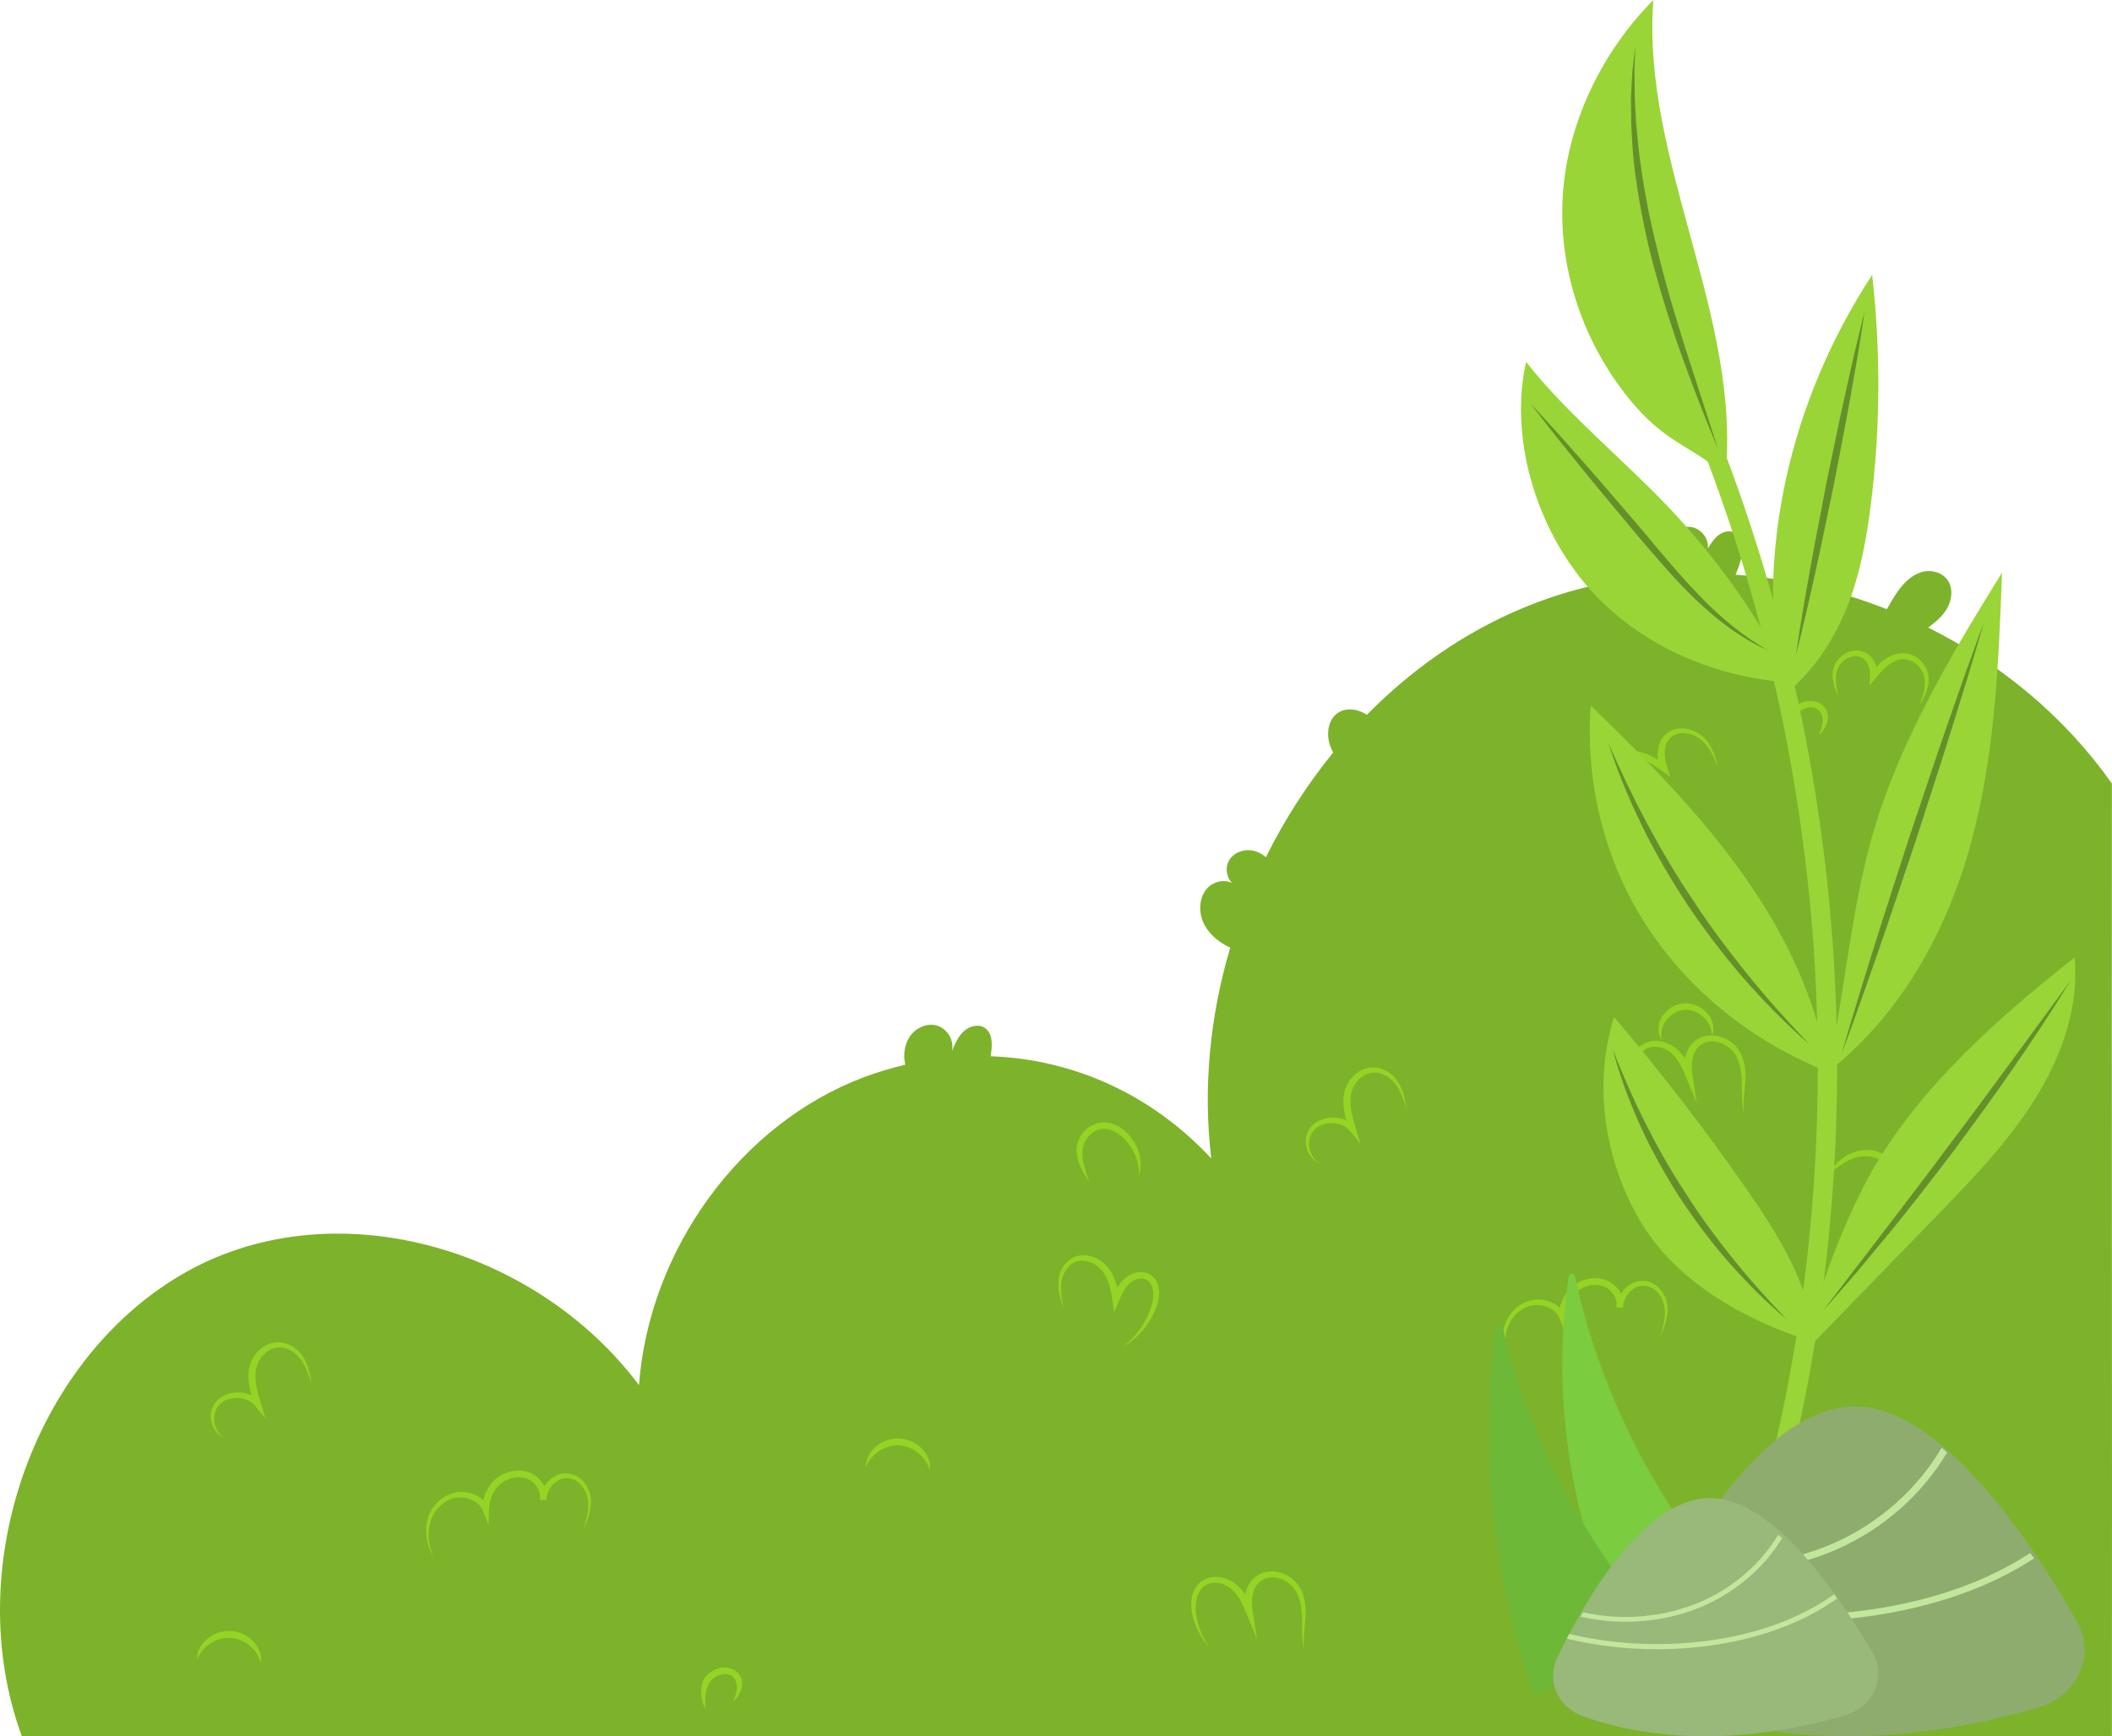 <svg width="461" height="379" viewBox="0 0 461 379" fill="none" xmlns="http://www.w3.org/2000/svg">
<path d="M39.397 278.366C71.778 259.241 116.557 271.766 139.478 302.355C141.686 272.673 161.711 245.244 188.546 235.148C191.536 234.022 194.559 233.135 197.593 232.419C197.128 230.353 197.388 228.091 198.53 226.346C199.828 224.366 202.33 223.225 204.544 223.877C206.759 224.527 208.362 227.115 207.765 229.433C208.459 227.812 209.196 226.133 210.505 224.995C211.813 223.858 213.868 223.448 215.2 224.554C216.71 225.81 216.591 228.204 216.288 230.192L216.226 230.567C234.107 231.196 251.284 238.757 264.392 252.878C262.541 237.394 264.128 221.687 268.537 206.84C268.255 206.708 267.967 206.59 267.692 206.442C265.535 205.283 263.583 203.536 262.601 201.222C261.618 198.908 261.767 195.983 263.355 194.071C264.702 192.446 267.132 191.869 268.948 192.751C267.677 191.563 267.362 189.274 268.33 187.721C269.502 185.844 271.999 185.182 274.057 185.822C274.892 186.082 275.634 186.554 276.318 187.115C280.369 178.948 285.304 171.259 291.003 164.259C290.749 163.785 290.514 163.303 290.335 162.793C289.517 160.46 289.79 157.519 291.619 155.929C293.474 154.315 296.292 154.651 298.35 156.035C308.147 146.088 319.649 138.032 332.401 132.723C343.152 128.246 354.55 125.835 366.051 125.29C364.523 123.886 363.587 121.754 363.838 119.654C364.129 117.218 366.178 115.051 368.529 115.001C370.88 114.95 373.098 117.299 372.768 119.73C373.433 118.666 374.117 117.581 375.094 116.827C376.071 116.072 377.417 115.707 378.52 116.237C380.437 117.157 380.525 119.972 379.996 122.102C379.709 123.255 379.297 124.367 378.826 125.453C390.091 126.264 401.265 128.811 411.849 132.971C412.567 131.756 413.257 130.523 414.049 129.36C415.358 127.442 417.046 125.678 419.196 124.958C421.346 124.239 424.01 124.833 425.241 126.81C426.379 128.636 426.015 131.146 424.897 132.991C423.898 134.633 422.402 135.856 420.876 136.992C436.616 144.821 450.606 156.34 460.979 171.032C460.906 239.762 461.052 310.269 460.979 379H4.769C-8.557 342.743 7.014 297.492 39.397 278.366Z" fill="#7CB32A"/>
<path d="M418.912 154C419.912 152.517 420.716 150.889 420.957 149.097C421.18 147.317 420.542 145.347 418.994 143.987C418.232 143.3 417.192 142.788 416.038 142.643C414.893 142.492 413.708 142.712 412.725 143.165C410.763 144.105 409.462 145.569 408.302 146.982L409.768 147.416C409.784 146.575 409.673 145.732 409.354 144.915C409.044 144.106 408.51 143.294 407.65 142.73C406.814 142.153 405.676 141.9 404.636 142.036C403.596 142.174 402.698 142.629 401.985 143.2C401.266 143.77 400.722 144.488 400.388 145.274C400.076 146.072 399.964 146.877 400.01 147.676C400.124 149.27 400.655 150.751 401.272 152.185C400.987 150.675 400.626 149.159 400.767 147.685C400.845 146.207 401.487 144.831 402.767 143.998C403.994 143.142 405.664 142.934 406.716 143.76C407.773 144.541 408.214 146.009 408.152 147.369L408.05 149.658L409.618 147.802C410.754 146.457 411.934 145.103 413.461 144.373C414.951 143.606 416.789 143.766 418.1 144.813C419.445 145.827 420.181 147.416 420.129 149.061C420.169 150.719 419.568 152.38 418.912 154Z" fill="#95D325"/>
<path d="M396.967 160.569C398.141 159.367 399.263 157.809 398.945 155.939C398.808 155.045 398.258 154.114 397.276 153.535C396.29 152.938 394.988 152.89 393.94 153.15C392.881 153.435 391.973 153.973 391.283 154.68C390.599 155.411 390.205 156.3 390.082 157.146C389.8 158.875 390.284 160.487 390.902 162C390.959 160.388 390.888 158.783 391.358 157.376C391.61 156.67 391.935 156.038 392.478 155.568C393.007 155.078 393.691 154.694 394.411 154.524C395.849 154.101 397.243 154.799 397.675 156.17C398.157 157.492 397.58 159.06 396.967 160.569Z" fill="#95D325"/>
<path d="M159.967 371.569C161.141 370.367 162.263 368.809 161.945 366.939C161.808 366.045 161.258 365.114 160.276 364.535C159.29 363.938 157.988 363.89 156.94 364.15C155.881 364.435 154.973 364.973 154.283 365.68C153.599 366.411 153.205 367.3 153.082 368.146C152.8 369.875 153.284 371.487 153.902 373C153.959 371.388 153.888 369.783 154.358 368.376C154.61 367.67 154.935 367.038 155.478 366.568C156.007 366.078 156.691 365.694 157.411 365.524C158.849 365.101 160.243 365.799 160.675 367.17C161.157 368.492 160.58 370.06 159.967 371.569Z" fill="#95D325"/>
<path d="M375 167.399C374.56 165.636 374.038 163.857 372.965 162.238C371.931 160.608 370.01 159.327 367.787 159.042C366.682 158.913 365.447 159.07 364.454 159.647C363.431 160.182 362.712 161.095 362.325 162.04C361.577 163.963 361.762 165.956 362.353 167.793L363.622 167.041C362.511 166.233 361.338 165.432 359.988 164.815C358.651 164.204 357.088 163.786 355.474 163.895C353.901 164.003 352.288 164.542 351.176 165.679C350.031 166.826 349.82 168.467 350.127 169.774C350.422 171.12 351.019 172.289 351.638 173.451C352.275 174.606 353.019 175.711 353.856 176.753C355.554 178.819 357.648 180.619 360.026 182C357.893 180.337 356.047 178.427 354.593 176.316C353.157 174.234 351.959 171.877 351.512 169.574C351.303 168.433 351.538 167.333 352.331 166.582C353.122 165.828 354.345 165.382 355.584 165.319C358.085 165.199 360.485 166.605 362.613 168.138L364.602 169.57L363.883 167.387C363.352 165.775 363.133 163.997 363.686 162.464C364.206 160.945 365.807 159.865 367.67 160.025C369.531 160.151 371.247 161.165 372.397 162.572C373.583 163.985 374.269 165.714 375 167.399Z" fill="#95D325"/>
<path d="M380.613 243C380.395 240.528 380.858 238.109 380.993 235.61C381.056 233.148 380.74 230.423 378.779 228.28C377.799 227.241 376.452 226.466 374.91 226.142C373.38 225.795 371.582 226.088 370.292 226.985C368.981 227.888 368.283 229.22 367.929 230.509C367.58 231.814 367.551 233.147 367.761 234.449L369.334 234.093C368.401 231.991 367.311 229.572 364.793 228.15C363.58 227.479 362.097 227.076 360.586 227.267C359.06 227.434 357.744 228.355 357.038 229.455C355.642 231.699 355.853 234.253 356.515 236.473C357.214 238.716 358.374 240.843 359.998 242.634C358.673 240.669 357.702 238.538 357.275 236.324C356.784 234.156 356.816 231.781 358.086 230.022C358.712 229.171 359.698 228.61 360.775 228.504C361.854 228.391 363.011 228.715 363.96 229.28C365.884 230.42 366.933 232.501 367.805 234.601L370.369 240.768L369.379 234.245C369.04 232.017 369.422 229.41 371.27 228.07C372.182 227.421 373.391 227.166 374.596 227.396C375.797 227.616 376.937 228.221 377.806 229.029C379.552 230.706 380.094 233.216 380.165 235.613C380.309 238.039 380.01 240.568 380.613 243Z" fill="#95D325"/>
<path d="M284.613 360C284.395 357.528 284.858 355.109 284.993 352.61C285.056 350.148 284.74 347.423 282.779 345.28C281.799 344.241 280.452 343.466 278.91 343.142C277.38 342.795 275.582 343.088 274.292 343.985C272.981 344.888 272.283 346.22 271.929 347.509C271.58 348.814 271.551 350.147 271.761 351.449L273.334 351.093C272.401 348.991 271.311 346.572 268.793 345.15C267.58 344.479 266.097 344.076 264.586 344.267C263.06 344.434 261.744 345.355 261.038 346.455C259.642 348.699 259.853 351.253 260.515 353.473C261.214 355.716 262.374 357.843 263.998 359.634C262.673 357.669 261.702 355.538 261.275 353.324C260.784 351.156 260.816 348.781 262.086 347.022C262.712 346.171 263.698 345.61 264.775 345.504C265.854 345.391 267.011 345.715 267.96 346.28C269.884 347.42 270.933 349.501 271.805 351.601L274.369 357.768L273.379 351.245C273.04 349.017 273.422 346.41 275.27 345.07C276.182 344.421 277.391 344.166 278.596 344.396C279.797 344.616 280.937 345.221 281.806 346.029C283.552 347.706 284.094 350.216 284.165 352.613C284.309 355.039 284.01 357.568 284.613 360Z" fill="#95D325"/>
<path d="M307 242.074C306.665 239.835 306.278 237.462 304.683 235.498C303.889 234.544 302.825 233.738 301.532 233.296C300.243 232.857 298.696 232.897 297.433 233.478C294.897 234.636 293.433 237.121 293.264 239.577C293.046 242.039 293.791 244.355 294.46 246.541L295.77 245.927C294.57 244.57 292.694 243.937 290.922 243.939C289.142 243.942 287.322 244.627 286.192 245.93C285.066 247.233 284.764 248.97 285.176 250.477C285.561 251.984 286.608 253.382 288.114 254C286.759 253.163 285.961 251.779 285.783 250.377C285.612 248.98 285.972 247.517 286.969 246.536C288.951 244.561 292.929 244.772 294.595 246.784L296.939 249.615L295.906 246.171C295.25 243.984 294.65 241.806 294.794 239.683C294.915 237.618 296.107 235.554 298.036 234.583C298.994 234.125 300.107 233.982 301.182 234.27C302.251 234.56 303.245 235.189 304.019 235.999C305.609 237.624 306.301 239.898 307 242.074Z" fill="#95D325"/>
<path d="M68 302.074C67.665 299.835 67.278 297.462 65.683 295.498C64.889 294.544 63.825 293.738 62.532 293.296C61.243 292.857 59.696 292.897 58.433 293.478C55.897 294.636 54.433 297.121 54.264 299.577C54.046 302.039 54.791 304.355 55.46 306.541L56.77 305.927C55.57 304.57 53.694 303.937 51.922 303.939C50.142 303.942 48.322 304.627 47.191 305.93C46.066 307.233 45.764 308.97 46.176 310.477C46.561 311.984 47.608 313.382 49.114 314C47.759 313.163 46.961 311.779 46.783 310.377C46.612 308.98 46.972 307.517 47.969 306.536C49.951 304.561 53.929 304.772 55.596 306.784L57.939 309.615L56.906 306.171C56.25 303.984 55.65 301.806 55.794 299.683C55.915 297.618 57.107 295.554 59.036 294.583C59.994 294.125 61.107 293.982 62.182 294.27C63.252 294.56 64.245 295.189 65.019 295.999C66.609 297.624 67.301 299.898 68 302.074Z" fill="#95D325"/>
<path d="M248.677 256.655C249.347 254.271 248.968 251.613 247.607 249.347C246.937 248.213 246.042 247.156 244.854 246.304C243.681 245.471 242.076 244.861 240.385 245.028C238.699 245.209 237.289 246.129 236.399 247.225C235.517 248.336 234.997 249.655 235 250.986C234.977 253.64 236.387 255.911 237.783 258C236.947 255.678 236.036 253.314 236.281 251.043C236.504 248.889 238.282 246.667 240.58 246.441C241.708 246.304 242.892 246.706 243.901 247.366C244.934 248.01 245.766 248.93 246.499 249.893C247.901 251.859 248.708 254.206 248.677 256.655Z" fill="#95D325"/>
<path d="M245.031 294C247.135 292.836 248.931 291.172 250.344 289.252C251.026 288.276 251.606 287.232 252.069 286.139C252.521 285.056 252.908 283.9 252.984 282.662C253.061 281.454 252.888 280.102 251.954 278.984C251.029 277.852 249.285 277.435 247.912 277.805C246.521 278.124 245.344 279.026 244.579 280.046C243.796 281.068 243.291 282.18 242.832 283.237L244.357 283.416C244.003 281.282 243.549 278.993 242.14 277.034C240.747 275.105 238.266 273.659 235.627 274.07C234.33 274.277 233.199 275.021 232.452 275.945C231.698 276.876 231.236 277.968 231.068 279.088C230.784 281.35 231.436 283.488 232.143 285.523C231.768 283.412 231.308 281.239 231.819 279.218C232.263 277.246 233.795 275.377 235.808 275.191C237.788 275.004 239.82 276.188 240.892 277.81C242.019 279.48 242.473 281.538 242.779 283.632L243.191 286.437L244.304 283.811C245.185 281.737 246.247 279.681 248.295 279.201C249.259 278.931 250.244 279.157 250.866 279.837C251.484 280.519 251.726 281.577 251.733 282.623C251.742 283.677 251.467 284.75 251.101 285.812C250.735 286.865 250.251 287.887 249.661 288.857C248.53 290.831 246.915 292.553 245.031 294Z" fill="#95D325"/>
<path d="M362.295 292.086C363.04 290.357 363.756 288.581 363.947 286.662C364.185 284.765 363.631 282.664 362.153 281.187C361.429 280.448 360.455 279.861 359.343 279.675C358.235 279.472 357.056 279.709 356.092 280.233C354.165 281.315 353.001 283.274 352.8 285.352L354.209 285.526C354.635 283.585 353.729 281.611 352.218 280.387C350.688 279.098 348.467 278.745 346.572 279.173C344.65 279.567 342.932 280.749 341.877 282.277C340.806 283.801 340.278 285.603 340.282 287.392L341.693 287.132C340.691 284.975 338.312 283.761 336.018 283.676C333.647 283.554 331.433 284.762 330.061 286.396C328.641 288.03 327.943 290.148 328.004 292.193C328.036 294.245 328.653 296.229 329.627 298C328.884 296.136 328.439 294.157 328.579 292.208C328.714 290.269 329.464 288.398 330.803 286.99C332.117 285.584 334.038 284.693 335.938 284.887C337.822 285.034 339.68 286.081 340.34 287.668L341.644 290.808L341.751 287.409C341.799 285.874 342.256 284.336 343.155 283.09C344.038 281.835 345.396 280.951 346.924 280.616C348.44 280.273 350.083 280.536 351.224 281.48C352.376 282.404 353.086 283.895 352.813 285.264L354.221 285.438C354.324 283.801 355.273 282.129 356.724 281.219C358.175 280.275 360.209 280.539 361.488 281.799C362.802 283.023 363.459 284.814 363.408 286.636C363.383 288.468 362.82 290.285 362.295 292.086Z" fill="#95D325"/>
<path d="M127.295 334.086C128.04 332.357 128.756 330.581 128.947 328.662C129.185 326.765 128.631 324.664 127.153 323.187C126.429 322.448 125.455 321.861 124.343 321.675C123.235 321.472 122.056 321.709 121.092 322.233C119.165 323.315 118.001 325.274 117.8 327.352L119.209 327.526C119.635 325.585 118.729 323.611 117.218 322.387C115.688 321.098 113.467 320.745 111.572 321.173C109.65 321.567 107.932 322.749 106.877 324.277C105.806 325.801 105.278 327.603 105.282 329.392L106.693 329.132C105.691 326.975 103.312 325.761 101.018 325.676C98.647 325.554 96.433 326.762 95.061 328.396C93.641 330.03 92.943 332.148 93.004 334.193C93.036 336.245 93.653 338.229 94.627 340C93.885 338.136 93.439 336.157 93.579 334.208C93.714 332.269 94.464 330.398 95.803 328.99C97.117 327.584 99.038 326.693 100.938 326.887C102.822 327.034 104.68 328.081 105.34 329.668L106.644 332.808L106.751 329.409C106.799 327.874 107.256 326.336 108.155 325.09C109.038 323.835 110.396 322.951 111.924 322.616C113.44 322.273 115.083 322.536 116.224 323.48C117.376 324.404 118.086 325.895 117.813 327.264L119.221 327.438C119.324 325.801 120.273 324.129 121.724 323.219C123.175 322.275 125.209 322.539 126.488 323.799C127.802 325.023 128.459 326.814 128.408 328.636C128.383 330.468 127.82 332.285 127.295 334.086Z" fill="#95D325"/>
<path d="M373.61 226.208C374.397 224.674 373.934 222.704 372.754 221.308C371.605 219.886 369.627 218.869 367.506 219.014C365.386 219.176 363.613 220.467 362.728 222.038C361.808 223.587 361.7 225.601 362.749 227C362.341 225.381 362.854 223.822 363.779 222.61C364.715 221.408 366.128 220.522 367.632 220.432C369.132 220.303 370.684 220.971 371.821 222.023C372.949 223.085 373.729 224.55 373.61 226.208Z" fill="#95D325"/>
<path d="M412.492 267C413.647 264.773 414.749 262.448 414.955 259.864C415.224 257.304 414.294 254.498 412.057 252.623C410.942 251.696 409.434 251.076 407.886 251.005C406.343 250.95 404.856 251.328 403.591 251.976C400.993 253.275 399.415 255.448 398 257.531C399.92 255.78 401.828 253.948 404.168 253.009C406.491 252.035 409.201 252.148 410.947 253.717C412.756 255.206 413.673 257.507 413.675 259.828C413.706 262.178 413.052 264.585 412.492 267Z" fill="#95D325"/>
<path d="M202.929 321C203.228 319.389 202.56 317.635 201.346 316.343C200.143 315.03 198.336 314.121 196.373 314.008C194.409 313.916 192.502 314.634 191.147 315.816C189.781 316.976 188.903 318.651 189.008 320.283C189.594 318.76 190.668 317.567 191.959 316.727C193.255 315.902 194.79 315.422 196.281 315.514C197.775 315.575 199.242 316.209 200.432 317.161C201.613 318.13 202.535 319.427 202.929 321Z" fill="#95D325"/>
<path d="M56.929 363C57.228 361.389 56.56 359.635 55.346 358.343C54.143 357.03 52.336 356.121 50.373 356.008C48.409 355.916 46.502 356.634 45.147 357.816C43.781 358.976 42.904 360.651 43.008 362.283C43.594 360.76 44.667 359.567 45.959 358.727C47.255 357.902 48.79 357.422 50.281 357.514C51.775 357.575 53.242 358.209 54.431 359.161C55.613 360.13 56.535 361.427 56.929 363Z" fill="#95D325"/>
<path d="M358.428 364C343.76 338.279 338.065 307.313 342.434 278.517C342.537 277.835 343.608 277.826 343.752 278.501C349.469 305.208 362.757 330.545 382 351.343C374.557 355.698 365.871 359.646 358.428 364Z" fill="#7BCC3F"/>
<path d="M334.822 370C325.831 344.158 322.842 316.432 326.563 289.531C326.658 288.846 327.732 288.815 327.894 289.489C333.762 313.838 345.869 336.928 363 356.373C354.252 361.912 344.822 366.653 334.822 370Z" fill="#6DB837"/>
<path d="M389.73 324C409.67 245.261 402.996 160.383 370.938 85L367 86.373C398.759 161.054 405.37 245.141 385.616 323.145L389.73 324Z" fill="#99D536"/>
<path d="M376.599 104C380.206 69.009 358.235 35.059 360.885 -5.2206e-06C349.65 11.307 342.435 26.51 341.201 41.56C339.968 56.608 344.433 71.983 353.706 84.62C356.571 88.525 359.911 92.199 364.012 95.104C368.454 98.251 372.906 100.163 376.599 104Z" fill="#99D536"/>
<path d="M389.107 152C395.628 146.837 400.147 139.989 403.064 132.771C405.98 125.554 407.37 117.942 408.332 110.343C410.446 93.631 410.551 76.731 408.644 60C390.683 87.492 382.905 120.883 389.107 152Z" fill="#99D536"/>
<path d="M399 234C415.312 221.188 425.21 202.628 430.347 183.542C435.485 164.454 436.255 144.644 437 125C424.633 144.851 412.75 165.09 407.36 187.395C403.654 202.734 402.249 218.574 399 234Z" fill="#99D536"/>
<path d="M394 295C403.434 285.286 412.868 275.571 422.302 265.855C430.177 257.745 438.111 249.561 444.045 240.144C449.979 230.724 453.843 219.86 452.842 209C434.519 223.404 416.042 240.076 406.112 260.333C400.645 271.483 396.427 282.965 394 295Z" fill="#99D536"/>
<path d="M333.11 79C342.209 90.545 354.021 100.007 364.221 110.74C375.109 122.196 384.163 135.133 391 149C373.258 147.888 356.436 140.118 345.682 127.052C334.928 113.985 329.507 95.066 333.11 79Z" fill="#99D536"/>
<path d="M399 234C396.777 218.341 389.545 203.552 380.104 190.363C370.662 177.175 359.031 165.446 347.207 154C345.983 170.58 350.203 188.098 359.563 202.309C368.923 216.519 382.461 227.327 399 234Z" fill="#99D536"/>
<path d="M396 293C395.248 280.858 388.348 269.805 381.201 259.519C372.229 246.607 362.583 234.083 352.304 222C347.761 236.441 350.119 252.784 357.768 266.1C365.416 279.418 380.36 288.121 396 293Z" fill="#99D536"/>
<path d="M452 214L438.701 232.133C434.25 238.162 429.841 244.215 425.288 250.179C420.842 256.207 416.259 262.154 411.707 268.119L398 286C400.55 283.198 403 280.326 405.48 277.474L412.711 268.773C417.477 262.935 422.056 256.974 426.613 250.999C431.063 244.958 435.499 238.908 439.733 232.741C443.969 226.574 448.102 220.348 452 214Z" fill="#658F2B"/>
<path d="M390 288C385.825 283.658 381.824 279.204 378.111 274.565C374.404 269.928 370.886 265.167 367.764 260.195C364.526 255.284 361.678 250.173 359.052 244.968L357.133 241.042L355.342 237.063L353.619 233.052C353.097 231.7 352.556 230.35 352 229C352.385 230.394 352.785 231.787 353.205 233.174L354.583 237.31L356.165 241.386L357.889 245.419C360.295 250.762 363.184 255.923 366.341 260.941C369.613 265.897 373.148 270.721 377.105 275.25C381.057 279.781 385.333 284.08 390 288Z" fill="#658F2B"/>
<path d="M395 228C390.319 223.104 385.814 218.092 381.599 212.887C377.387 207.683 373.37 202.349 369.746 196.795C366.01 191.302 362.664 185.599 359.54 179.795L357.249 175.416L355.084 170.98L352.991 166.514C352.344 165.006 351.679 163.502 351 162C351.514 163.552 352.041 165.103 352.589 166.649L354.35 171.251L356.312 175.787L358.414 180.273C361.324 186.216 364.71 191.962 368.367 197.556C372.133 203.088 376.164 208.48 380.616 213.572C385.062 218.664 389.834 223.522 395 228Z" fill="#658F2B"/>
<path d="M402 230C404.894 222.257 407.623 214.467 410.326 206.669C413.034 198.871 415.605 191.034 418.252 183.22C420.776 175.369 423.365 167.537 425.829 159.669L429.494 147.858C430.661 143.905 431.879 139.967 433 136C431.537 139.868 430.173 143.762 428.757 147.642L424.671 159.331C421.968 167.129 419.391 174.964 416.748 182.78C414.228 190.633 411.634 198.463 409.174 206.332C406.711 214.2 404.273 222.076 402 230Z" fill="#658F2B"/>
<path d="M386 142C380.358 138.839 375.517 134.723 371.169 130.248C366.824 125.76 362.826 120.977 358.835 116.174C354.752 111.44 350.726 106.667 346.591 101.968L340.363 94.937C338.241 92.627 336.162 90.285 334 88C335.872 90.486 337.826 92.915 339.737 95.374L345.61 102.656C349.543 107.497 353.583 112.267 357.567 117.073C361.659 121.794 365.664 126.622 370.263 131.009C372.571 133.19 374.997 135.275 377.602 137.16C380.236 139.008 383.014 140.699 386 142Z" fill="#658F2B"/>
<path d="M375 98L367.978 76.336C365.707 69.108 363.492 61.868 361.769 54.541C359.912 47.239 358.537 39.851 357.664 32.419L357.117 26.834L356.831 21.231L356.758 15.62L356.953 10L356.309 15.604L356 21.234L356.048 26.876L356.364 32.514C356.974 40.027 358.374 47.474 360.112 54.842C361.985 62.188 364.186 69.465 366.73 76.646C369.273 83.829 372.042 90.941 375 98Z" fill="#658F2B"/>
<path d="M392 143C393.586 136.803 394.994 130.579 396.374 124.35C397.758 118.12 398.996 111.869 400.314 105.63C401.5 99.37 402.757 93.121 403.877 86.851L405.524 77.439C406.014 74.293 406.56 71.155 407 68C406.19 71.096 405.485 74.209 404.725 77.312L402.622 86.652C401.243 92.881 399.999 99.132 398.684 105.372C397.502 111.632 396.24 117.88 395.124 124.151C394.006 130.422 392.913 136.697 392 143Z" fill="#658F2B"/>
<path d="M366.919 372.954C396.58 383.664 427.343 377.932 445.137 372.644C453.602 370.132 457.484 361.106 453.315 353.838C450.408 348.77 446.75 342.787 442.534 336.804C442.262 336.391 441.958 335.977 441.671 335.563C437.119 329.196 431.992 322.932 426.561 317.895C426.177 317.526 425.794 317.171 425.394 316.831C418.351 310.567 410.86 306.49 403.528 307.052C388.945 308.145 375.848 325.163 366.791 340.823C366.535 341.281 366.28 341.724 366.024 342.167C365.066 343.866 364.155 345.535 363.292 347.16C363.053 347.633 362.814 348.091 362.574 348.534C361.344 350.927 360.226 353.188 359.235 355.271C355.977 362.125 359.379 370.236 366.919 372.954Z" fill="#8EAC6E"/>
<path d="M364 341.428C368.426 342.481 373.013 343 377.6 343C385.777 343 393.953 341.339 401.308 338.033C411.303 333.54 419.656 326.053 425 317.068C424.613 316.697 424.227 316.341 423.824 316C418.626 324.867 410.434 332.28 400.6 336.699C389.591 341.651 376.651 342.807 364.773 340.079C364.516 340.539 364.258 340.984 364 341.428Z" fill="#C2E79C"/>
<path d="M364 351.127C372.709 353.033 381.691 354 390.672 354C396.744 354 402.818 353.558 408.826 352.674C422.569 350.644 434.619 346.32 444 340.16C443.728 339.773 443.424 339.387 443.137 339C433.931 345.064 422.09 349.318 408.555 351.307C394.011 353.448 379.006 352.936 364.719 349.843C364.479 350.285 364.24 350.713 364 351.127Z" fill="#C2E79C"/>
<path d="M345.528 374.634C367.238 382.369 389.757 378.228 402.781 374.411C408.977 372.595 411.818 366.077 408.766 360.828C406.639 357.169 403.962 352.846 400.875 348.527C400.676 348.227 400.454 347.929 400.244 347.63C396.912 343.031 393.159 338.508 389.183 334.869C388.903 334.603 388.623 334.347 388.331 334.101C383.174 329.578 377.691 326.632 372.324 327.037C361.65 327.827 352.064 340.118 345.434 351.428C345.248 351.759 345.06 352.079 344.873 352.4C344.171 353.627 343.505 354.832 342.874 356.005C342.698 356.347 342.524 356.677 342.348 356.997C341.447 358.726 340.629 360.358 339.904 361.863C337.519 366.813 340.009 372.67 345.528 374.634Z" fill="#98B97A"/>
<path d="M345 352.895C348.192 353.634 351.501 354 354.81 354C360.707 354 366.605 352.832 371.911 350.505C379.121 347.343 385.146 342.075 389 335.751C388.722 335.491 388.444 335.24 388.153 335C384.403 341.24 378.494 346.456 371.401 349.565C363.459 353.05 354.125 353.864 345.557 351.945C345.372 352.268 345.185 352.58 345 352.895Z" fill="#C2E79C"/>
<path d="M342 357.702C348.423 359.226 355.047 360 361.67 360C366.149 360 370.627 359.647 375.059 358.939C385.195 357.315 394.081 353.856 401 348.929C400.799 348.619 400.576 348.31 400.364 348C393.575 352.851 384.841 356.254 374.859 357.844C364.133 359.558 353.067 359.15 342.53 356.674C342.353 357.028 342.177 357.37 342 357.702Z" fill="#C2E79C"/>
</svg>

